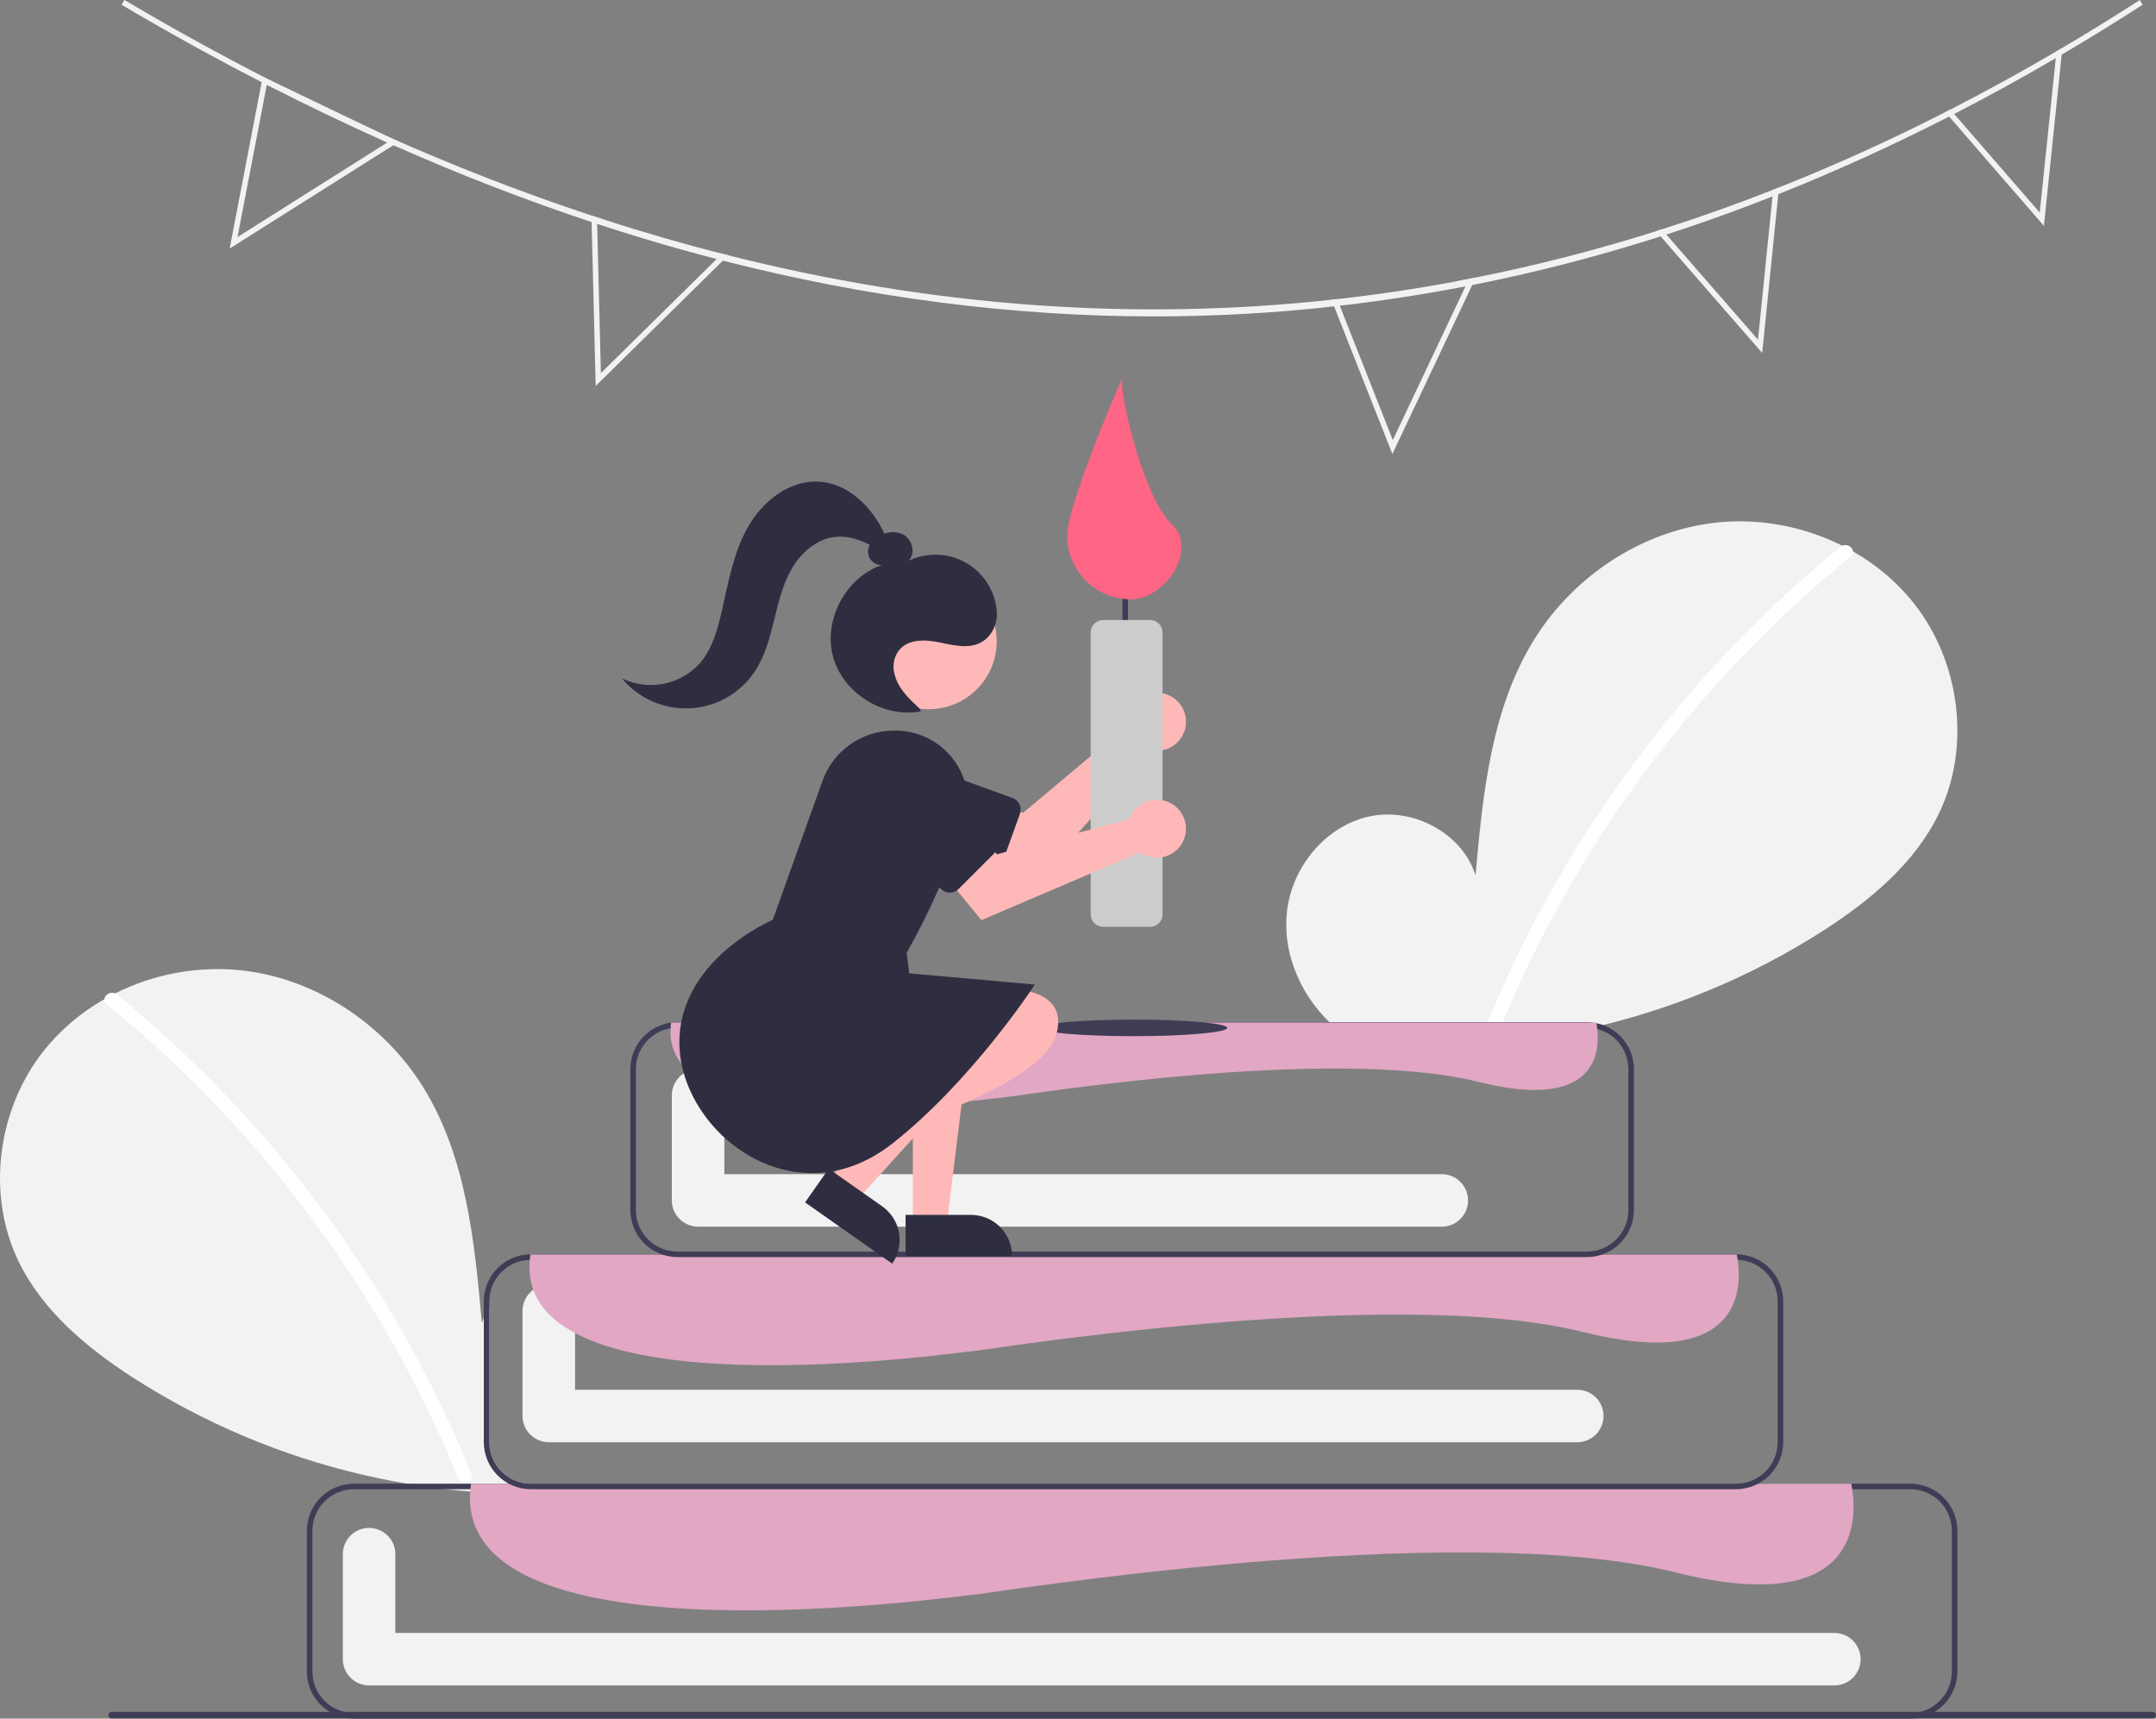 <svg width="335" height="267" viewBox="0 0 335 267" fill="none" xmlns="http://www.w3.org/2000/svg">
<rect x="0" y="0" width="335" height="267" fill="#808080" stroke="none"/>
<g clip-path="url(#clip0_163_18)">
<path d="M332.932 0.73C328.753 3.426 324.556 6.014 320.342 8.493C320.037 8.673 319.732 8.853 319.427 9.029C314.186 12.095 308.923 14.986 303.64 17.702C303.378 17.84 303.116 17.973 302.854 18.106C294.039 22.614 285.192 26.634 276.314 30.167C276.014 30.287 275.713 30.407 275.412 30.523C269.918 32.687 264.421 34.659 258.921 36.44C258.624 36.534 258.324 36.633 258.027 36.723C257.688 36.834 257.348 36.942 257.009 37.049C247.731 39.977 238.299 42.392 228.756 44.284C228.404 44.353 228.056 44.421 227.708 44.49C221.217 45.744 214.706 46.745 208.175 47.495C207.879 47.534 207.586 47.569 207.29 47.599C198.01 48.636 188.679 49.156 179.342 49.157C157.322 49.157 134.829 46.246 112.324 40.493C112.001 40.411 111.679 40.33 111.357 40.239C107.559 39.26 103.76 38.197 99.96 37.049C97.576 36.328 95.185 35.574 92.786 34.786C92.498 34.692 92.211 34.598 91.923 34.499C81.725 31.12 71.456 27.141 61.118 22.563C60.804 22.425 60.491 22.284 60.173 22.142C53.948 19.368 47.709 16.38 41.456 13.177C41.19 13.044 40.923 12.906 40.657 12.765C33.406 9.038 26.151 5.029 18.891 0.738L19.329 0C26.842 4.44 34.341 8.571 41.826 12.396L41.847 12.404C47.887 15.495 53.917 18.384 59.937 21.069C70.374 25.742 81.041 29.885 91.897 33.481C92.614 33.717 93.328 33.954 94.045 34.177C100.102 36.135 106.149 37.882 112.186 39.419C112.513 39.505 112.835 39.587 113.161 39.668C144.774 47.629 176.014 49.928 206.882 46.568C207.178 46.542 207.47 46.508 207.767 46.469C213.914 45.787 220.043 44.873 226.153 43.73C227.205 43.532 228.258 43.331 229.31 43.116C238.772 41.227 248.123 38.823 257.323 35.916C257.619 35.821 257.92 35.727 258.216 35.628C264.003 33.786 269.77 31.735 275.52 29.475C275.82 29.355 276.121 29.239 276.422 29.119C285.078 25.688 293.691 21.79 302.261 17.423C302.523 17.294 302.785 17.161 303.047 17.02C308.563 14.199 314.058 11.182 319.534 7.969C319.843 7.793 320.148 7.613 320.453 7.428C324.47 5.058 328.475 2.585 332.469 0.009L332.932 0.73Z" fill="#F2F2F2"/>
<path d="M59.937 21.069L41.847 12.404L41.825 12.396L40.82 11.915L40.657 12.765L35.683 38.616L61.118 22.563L61.956 22.035L59.937 21.069ZM36.903 36.83L41.456 13.177V13.168L60.181 22.138L60.173 22.142L36.903 36.83Z" fill="#F2F2F2"/>
<path d="M112.186 39.419L111.357 40.239L93.366 57.967L92.786 34.786L92.765 33.876L94.045 34.177C93.328 33.953 92.614 33.717 91.897 33.481L91.923 34.499L92.558 59.968L112.323 40.493L113.161 39.668C112.835 39.587 112.512 39.505 112.186 39.419Z" fill="#F2F2F2"/>
<path d="M226.153 43.73L228.18 43.485L227.708 44.49L216.418 68.371L208.175 47.495L207.767 46.469C207.47 46.508 207.178 46.542 206.882 46.568L207.29 47.599L216.35 70.531L228.756 44.284L229.31 43.116C228.258 43.331 227.205 43.533 226.153 43.73Z" fill="#F2F2F2"/>
<path d="M275.52 29.475L275.412 30.523L273.157 52.777L258.921 36.44L258.216 35.628C257.92 35.727 257.619 35.821 257.323 35.916L258.027 36.723L273.81 54.837L276.314 30.167L276.422 29.119C276.121 29.239 275.82 29.355 275.52 29.475Z" fill="#F2F2F2"/>
<path d="M319.534 7.969L319.427 9.029L316.935 33.03L303.64 17.702L303.047 17.02C302.785 17.161 302.523 17.294 302.261 17.423L302.854 18.106L317.584 35.091L320.342 8.493L320.453 7.428C320.148 7.613 319.843 7.793 319.534 7.969Z" fill="#F2F2F2"/>
<path d="M207.626 159.768C202.354 155.315 199.152 148.282 199.992 141.434C200.831 134.587 206.033 128.292 212.78 126.838C219.527 125.384 227.218 129.409 229.268 135.997C230.395 123.296 231.695 110.063 238.451 99.248C244.568 89.454 255.163 82.447 266.646 81.193C278.129 79.94 290.219 84.674 297.38 93.733C304.542 102.792 306.295 115.961 301.28 126.361C297.585 134.023 290.778 139.724 283.645 144.363C260.598 159.226 232.956 165.27 205.805 161.383L207.626 159.768Z" fill="#F2F2F2"/>
<path d="M286.025 84.937C276.55 92.65 267.858 101.277 260.075 110.693C247.893 125.377 238.036 141.842 230.846 159.512C230.32 160.801 232.414 161.362 232.934 160.087C244.698 131.37 263.478 106.058 287.557 86.468C288.638 85.588 287.097 84.064 286.025 84.937Z" fill="white"/>
<path d="M98.334 230.938C97.26 231.097 96.184 231.239 95.104 231.363C68.965 234.336 42.602 228.172 20.495 213.919C13.364 209.281 6.555 203.58 2.861 195.916C-2.157 185.517 -0.4 172.348 6.762 163.289C9.369 160.018 12.582 157.281 16.225 155.225C16.767 154.912 17.316 154.62 17.875 154.341C23.936 151.294 30.745 150.046 37.493 150.747C48.976 152.001 59.574 159.012 65.691 168.802C72.444 179.617 73.745 192.85 74.871 205.55C74.961 205.258 75.064 204.971 75.176 204.692C75.414 204.093 75.701 203.516 76.035 202.966V224.064C76.037 225.772 76.717 227.409 77.925 228.616C79.133 229.823 80.77 230.503 82.479 230.505H97.845L98.334 230.938Z" fill="#F2F2F2"/>
<path d="M18.115 154.493C27.59 162.206 36.282 170.833 44.066 180.248C51.85 189.654 58.704 199.793 64.531 210.521C67.787 216.539 70.713 222.731 73.294 229.068C73.821 230.357 71.726 230.918 71.206 229.643C66.634 218.471 60.977 207.774 54.317 197.705C47.689 187.672 40.103 178.306 31.666 169.737C26.894 164.893 21.859 160.315 16.584 156.023C15.502 155.143 17.043 153.62 18.115 154.493H18.115Z" fill="white"/>
<path d="M224.024 182.417H112.549V170.18C112.549 169.098 112.119 168.061 111.354 167.296C110.589 166.531 109.551 166.101 108.468 166.101C107.386 166.101 106.348 166.531 105.583 167.296C104.817 168.061 104.387 169.098 104.387 170.18V186.496C104.39 187.576 104.821 188.612 105.586 189.376C106.351 190.141 107.387 190.571 108.468 190.574H224.024C225.107 190.574 226.145 190.145 226.91 189.38C227.675 188.615 228.105 187.577 228.105 186.496C228.105 185.414 227.675 184.376 226.91 183.611C226.145 182.846 225.107 182.417 224.024 182.417Z" fill="#F2F2F2"/>
<path d="M334.489 266.974H17.335C17.199 266.973 17.07 266.919 16.974 266.823C16.878 266.728 16.825 266.598 16.825 266.462C16.825 266.327 16.878 266.197 16.974 266.101C17.07 266.006 17.199 265.952 17.335 265.951H334.489C334.624 265.952 334.754 266.006 334.849 266.101C334.945 266.197 334.999 266.327 334.999 266.462C334.999 266.598 334.945 266.728 334.849 266.823C334.754 266.919 334.624 266.973 334.489 266.974Z" fill="#3F3D56"/>
<path d="M296.837 230.505H54.985C53.049 230.507 51.194 231.277 49.825 232.646C48.456 234.014 47.685 235.869 47.683 237.804V259.701C47.685 261.636 48.456 263.491 49.825 264.859C51.194 266.227 53.049 266.997 54.985 267H296.837C298.773 266.997 300.629 266.227 301.998 264.859C303.367 263.491 304.137 261.636 304.14 259.701V237.804C304.137 235.869 303.367 234.014 301.998 232.646C300.629 231.277 298.773 230.507 296.837 230.505ZM303.281 259.701C303.279 261.408 302.599 263.045 301.391 264.253C300.183 265.46 298.545 266.139 296.837 266.141H54.985C53.277 266.139 51.639 265.46 50.431 264.253C49.223 263.045 48.544 261.408 48.542 259.701V237.804C48.544 236.096 49.223 234.459 50.431 233.252C51.639 232.045 53.277 231.365 54.985 231.363H296.837C298.545 231.365 300.183 232.045 301.391 233.252C302.599 234.459 303.279 236.096 303.281 237.804V259.701Z" fill="#3F3D56"/>
<path d="M285.024 253.69H61.429V241.453C61.429 240.371 61 239.334 60.234 238.569C59.469 237.804 58.431 237.374 57.349 237.374C56.266 237.374 55.228 237.804 54.463 238.569C53.697 239.334 53.268 240.371 53.268 241.453V257.769C53.271 258.85 53.702 259.885 54.466 260.65C55.231 261.414 56.267 261.845 57.349 261.848H285.024C286.107 261.848 287.145 261.418 287.91 260.653C288.675 259.888 289.105 258.851 289.105 257.769C289.105 256.687 288.675 255.65 287.91 254.885C287.145 254.12 286.107 253.69 285.024 253.69Z" fill="#F2F2F2"/>
<path d="M245.073 215.907H89.352V203.67C89.352 202.588 88.922 201.551 88.157 200.786C87.391 200.021 86.353 199.591 85.271 199.591C84.189 199.591 83.151 200.021 82.385 200.786C81.62 201.551 81.19 202.588 81.19 203.67V219.985C81.193 221.066 81.624 222.102 82.389 222.866C83.153 223.63 84.189 224.061 85.271 224.064H245.073C246.156 224.064 247.194 223.635 247.959 222.87C248.724 222.105 249.154 221.067 249.154 219.985C249.154 218.904 248.724 217.866 247.959 217.101C247.194 216.336 246.156 215.907 245.073 215.907Z" fill="#F2F2F2"/>
<path d="M260.289 244.274C225.922 235.687 152.894 247.709 151.606 247.709C150.347 247.709 70.454 259.581 73.088 231.363C73.113 231.08 73.148 230.797 73.191 230.505H287.648C287.7 230.758 287.751 231.046 287.799 231.363C288.628 236.958 288.22 251.255 260.289 244.274Z" fill="#E1A7C3"/>
<path d="M269.774 194.868H82.478C80.542 194.871 78.686 195.641 77.317 197.009C75.948 198.377 75.178 200.232 75.175 202.167V224.064C75.18 225.999 75.951 227.853 77.319 229.221C78.688 230.589 80.543 231.359 82.478 231.363H269.774C271.708 231.356 273.561 230.585 274.929 229.218C276.297 227.85 277.069 225.998 277.076 224.064V202.167C277.074 200.232 276.303 198.377 274.934 197.009C273.565 195.641 271.709 194.871 269.774 194.868ZM276.217 224.064C276.214 225.771 275.534 227.407 274.326 228.614C273.118 229.821 271.481 230.501 269.774 230.505H82.478C80.77 230.501 79.133 229.822 77.925 228.615C76.718 227.408 76.038 225.771 76.034 224.064V202.167C76.037 200.46 76.716 198.823 77.924 197.615C79.132 196.408 80.77 195.729 82.478 195.727H269.774C271.482 195.729 273.12 196.408 274.328 197.615C275.536 198.823 276.215 200.46 276.217 202.167V224.064Z" fill="#3F3D56"/>
<path d="M245.945 206.933C215.908 199.428 152.077 209.936 150.951 209.936C149.85 209.936 80.02 220.312 82.321 195.649C82.344 195.401 82.374 195.153 82.411 194.898H269.859C269.904 195.119 269.95 195.371 269.991 195.649C270.715 200.539 270.359 213.035 245.945 206.933Z" fill="#E1A7C3"/>
<path d="M246.577 195.297H105.246C103.31 195.295 101.454 194.525 100.085 193.157C98.716 191.789 97.945 189.933 97.943 187.998V166.101C97.945 164.166 98.716 162.311 100.085 160.942C101.454 159.574 103.31 158.804 105.246 158.802H246.577C248.513 158.804 250.369 159.574 251.738 160.942C253.107 162.311 253.877 164.166 253.88 166.101V187.998C253.877 189.933 253.107 191.789 251.738 193.157C250.369 194.525 248.513 195.295 246.577 195.297ZM105.246 159.661C103.538 159.663 101.9 160.342 100.692 161.549C99.484 162.757 98.804 164.394 98.802 166.101V187.998C98.804 189.706 99.484 191.343 100.692 192.55C101.9 193.758 103.538 194.437 105.246 194.439H246.577C248.285 194.437 249.923 193.758 251.131 192.55C252.339 191.343 253.019 189.706 253.021 187.998V166.101C253.019 164.394 252.339 162.757 251.131 161.549C249.923 160.342 248.285 159.663 246.577 159.661H105.246Z" fill="#3F3D56"/>
<path d="M229.686 168.077C206.652 162.322 157.706 170.379 156.843 170.379C155.999 170.379 102.452 178.336 104.217 159.424C104.234 159.234 104.257 159.044 104.286 158.849H248.023C248.058 159.018 248.093 159.211 248.124 159.424C248.68 163.174 248.406 172.756 229.686 168.077Z" fill="#E1A7C3"/>
<path d="M176.091 160.979C184.158 160.979 190.697 160.402 190.697 159.691C190.697 158.979 184.158 158.403 176.091 158.403C168.025 158.403 161.486 158.979 161.486 159.691C161.486 160.402 168.025 160.979 176.091 160.979Z" fill="#3F3D56"/>
<path d="M175.267 111.881C175.255 112.118 175.263 112.356 175.288 112.592L158.97 126.28L154.103 124.519L150.484 131.512L161.124 136.574L178.964 116.565C179.865 116.728 180.794 116.613 181.628 116.236C182.462 115.859 183.162 115.237 183.633 114.452C184.105 113.668 184.327 112.759 184.269 111.845C184.211 110.932 183.876 110.058 183.309 109.34C182.742 108.621 181.969 108.092 181.094 107.823C180.219 107.554 179.283 107.558 178.41 107.834C177.537 108.11 176.769 108.645 176.207 109.367C175.646 110.09 175.318 110.967 175.267 111.881V111.881Z" fill="#FFB8B8"/>
<path d="M153.381 134.867L137.623 129.182C136.906 128.924 136.247 128.527 135.683 128.014C135.12 127.502 134.663 126.883 134.339 126.194C134.014 125.505 133.829 124.758 133.794 123.997C133.758 123.237 133.873 122.476 134.132 121.76C134.391 121.044 134.788 120.385 135.302 119.823C135.815 119.26 136.434 118.804 137.124 118.48C137.814 118.157 138.561 117.972 139.322 117.938C140.083 117.903 140.844 118.018 141.56 118.278L157.319 123.963C157.557 124.049 157.777 124.181 157.965 124.352C158.152 124.523 158.304 124.729 158.412 124.959C158.52 125.188 158.582 125.437 158.593 125.69C158.605 125.944 158.567 126.197 158.481 126.436L155.855 133.705C155.681 134.187 155.322 134.579 154.858 134.797C154.394 135.015 153.863 135.04 153.381 134.867Z" fill="#2F2E41"/>
<path d="M174.838 101.268C174.724 101.268 174.615 101.223 174.534 101.142C174.453 101.062 174.408 100.953 174.408 100.839V84.953C174.408 84.839 174.453 84.73 174.534 84.649C174.615 84.568 174.724 84.523 174.838 84.523C174.952 84.523 175.061 84.568 175.142 84.649C175.222 84.73 175.267 84.839 175.267 84.953V100.839C175.267 100.953 175.222 101.062 175.142 101.142C175.061 101.223 174.952 101.268 174.838 101.268Z" fill="#3F3D56"/>
<path d="M182.14 81.518C186.138 85.23 181.153 93.11 175.697 93.11C173.076 93.11 170.563 92.07 168.71 90.218C166.857 88.366 165.816 85.854 165.816 83.235C165.816 77.781 176.495 53.722 174.408 58.762C173.742 60.37 177.562 77.266 182.14 81.518Z" fill="#FF6584"/>
<path d="M178.704 143.989H171.401C170.888 143.989 170.397 143.785 170.035 143.423C169.672 143.06 169.468 142.569 169.468 142.057V98.263C169.468 97.751 169.672 97.259 170.035 96.897C170.397 96.535 170.888 96.331 171.401 96.331H178.704C179.216 96.331 179.708 96.535 180.07 96.897C180.432 97.259 180.636 97.751 180.637 98.263V142.057C180.636 142.569 180.432 143.06 180.07 143.423C179.708 143.785 179.216 143.989 178.704 143.989Z" fill="#CCCCCC"/>
<path d="M141.84 190.25H147.106L149.612 169.947L141.839 169.947L141.84 190.25Z" fill="#FFB8B8"/>
<path d="M157.263 195.137L140.711 195.138L140.711 188.746L150.868 188.746C152.564 188.746 154.191 189.419 155.39 190.618C156.589 191.816 157.263 193.442 157.263 195.137Z" fill="#2F2E41"/>
<path d="M128.824 183.451L133.132 186.478L146.866 171.31L140.508 166.842L128.824 183.451Z" fill="#FFB8B8"/>
<path d="M138.628 196.316L125.088 186.8L128.766 181.572L137.075 187.411C138.463 188.386 139.406 189.871 139.697 191.542C139.988 193.212 139.604 194.929 138.628 196.316L138.628 196.316Z" fill="#2F2E41"/>
<path d="M153.364 153.676C153.364 153.676 166.507 152.126 164.148 160.65C161.789 169.175 135.503 176.537 135.503 176.537L153.364 153.676Z" fill="#FFB8B8"/>
<path d="M144.318 110.181C150.145 110.181 154.869 105.46 154.869 99.636C154.869 93.812 150.145 89.091 144.318 89.091C138.491 89.091 133.767 93.812 133.767 99.636C133.767 105.46 138.491 110.181 144.318 110.181Z" fill="#FFB8B8"/>
<path d="M110.67 174.791C104.667 167.804 102.566 157.081 112.14 148.162C114.505 146.013 117.182 144.236 120.08 142.891L127.797 121.323C128.598 119.07 130.068 117.116 132.009 115.72C133.951 114.324 136.272 113.553 138.664 113.51C140.986 113.41 143.281 114.031 145.236 115.287C147.191 116.543 148.708 118.374 149.58 120.527C150.523 122.717 150.63 125.177 149.883 127.441C147.586 134.591 144.57 141.489 140.88 148.03L141.279 151.221L160.783 152.953L160.601 153.249C160.506 153.403 150.961 167.94 138.749 177.589C134.574 180.888 130.256 182.255 126.181 182.254C120.001 182.254 114.381 179.11 110.67 174.791Z" fill="#2F2E41"/>
<path d="M175.796 126.607C175.684 126.817 175.59 127.036 175.513 127.26L154.92 132.718L151.264 129.057L145.015 133.85L152.493 142.951L177.15 132.418C177.896 132.949 178.786 133.24 179.702 133.252C180.617 133.265 181.515 132.999 182.275 132.489C183.036 131.98 183.623 131.251 183.959 130.4C184.295 129.548 184.363 128.615 184.156 127.724C183.948 126.833 183.474 126.026 182.796 125.41C182.118 124.795 181.269 124.401 180.362 124.28C179.454 124.158 178.531 124.316 177.716 124.732C176.9 125.148 176.23 125.802 175.796 126.607H175.796Z" fill="#FFB8B8"/>
<path d="M146.21 138.116L134.364 126.276C133.825 125.738 133.397 125.099 133.105 124.395C132.813 123.692 132.663 122.938 132.663 122.177C132.662 121.415 132.812 120.661 133.104 119.957C133.395 119.254 133.822 118.615 134.361 118.076C134.9 117.538 135.539 117.111 136.243 116.819C136.947 116.528 137.702 116.378 138.464 116.379C139.225 116.379 139.98 116.529 140.683 116.821C141.387 117.112 142.027 117.54 142.565 118.079L154.411 129.919C154.591 130.098 154.733 130.311 154.83 130.546C154.928 130.78 154.978 131.031 154.978 131.285C154.978 131.539 154.928 131.79 154.83 132.024C154.733 132.259 154.591 132.472 154.411 132.651L148.944 138.116C148.581 138.478 148.089 138.681 147.577 138.681C147.064 138.681 146.573 138.478 146.21 138.116Z" fill="#2F2E41"/>
<path d="M108.83 102.944C110.696 100.721 111.497 97.813 112.141 94.983C113.16 90.506 113.949 85.876 116.213 81.88C118.477 77.884 122.637 74.573 127.225 74.825C131.786 75.076 135.474 78.744 137.431 82.917C137.905 82.733 138.413 82.65 138.921 82.675C139.429 82.699 139.926 82.83 140.38 83.059C141.791 83.831 142.318 86.026 141.144 87.125C142.379 86.537 143.724 86.216 145.092 86.181C146.459 86.147 147.818 86.401 149.081 86.927C150.705 87.618 152.107 88.743 153.132 90.179C154.158 91.615 154.767 93.305 154.893 95.065C154.942 95.779 154.844 96.496 154.605 97.171C154.366 97.845 153.99 98.464 153.502 98.988C151.478 101.071 148.615 100.352 146.069 99.821C143.664 99.32 140.736 99.185 139.381 101.475C138.847 102.429 138.698 103.551 138.963 104.611C139.482 106.897 141.175 108.49 142.818 110.013L143.087 110.512C137.287 111.643 130.953 107.684 129.431 101.976C127.91 96.269 131.433 89.684 137.027 87.781C136.654 87.792 136.286 87.704 135.959 87.526C135.632 87.347 135.359 87.085 135.167 86.765C134.976 86.446 134.873 86.081 134.87 85.709C134.867 85.337 134.963 84.97 135.149 84.648C133.538 83.843 131.847 83.266 130.073 83.382C127.184 83.572 124.683 85.627 123.179 88.101C121.675 90.574 120.994 93.445 120.305 96.256C119.615 99.067 118.868 101.932 117.26 104.339C116.147 106.006 114.658 107.39 112.915 108.381C111.171 109.371 109.219 109.94 107.216 110.043C105.213 110.146 103.214 109.779 101.378 108.972C99.542 108.165 97.92 106.941 96.641 105.396C98.662 106.375 100.947 106.666 103.149 106.223C105.35 105.78 107.346 104.629 108.83 102.944Z" fill="#2F2E41"/>
</g>
<defs>
<clipPath id="clip0_163_18">
<rect width="335" height="267" fill="white"/>
</clipPath>
</defs>
</svg>
